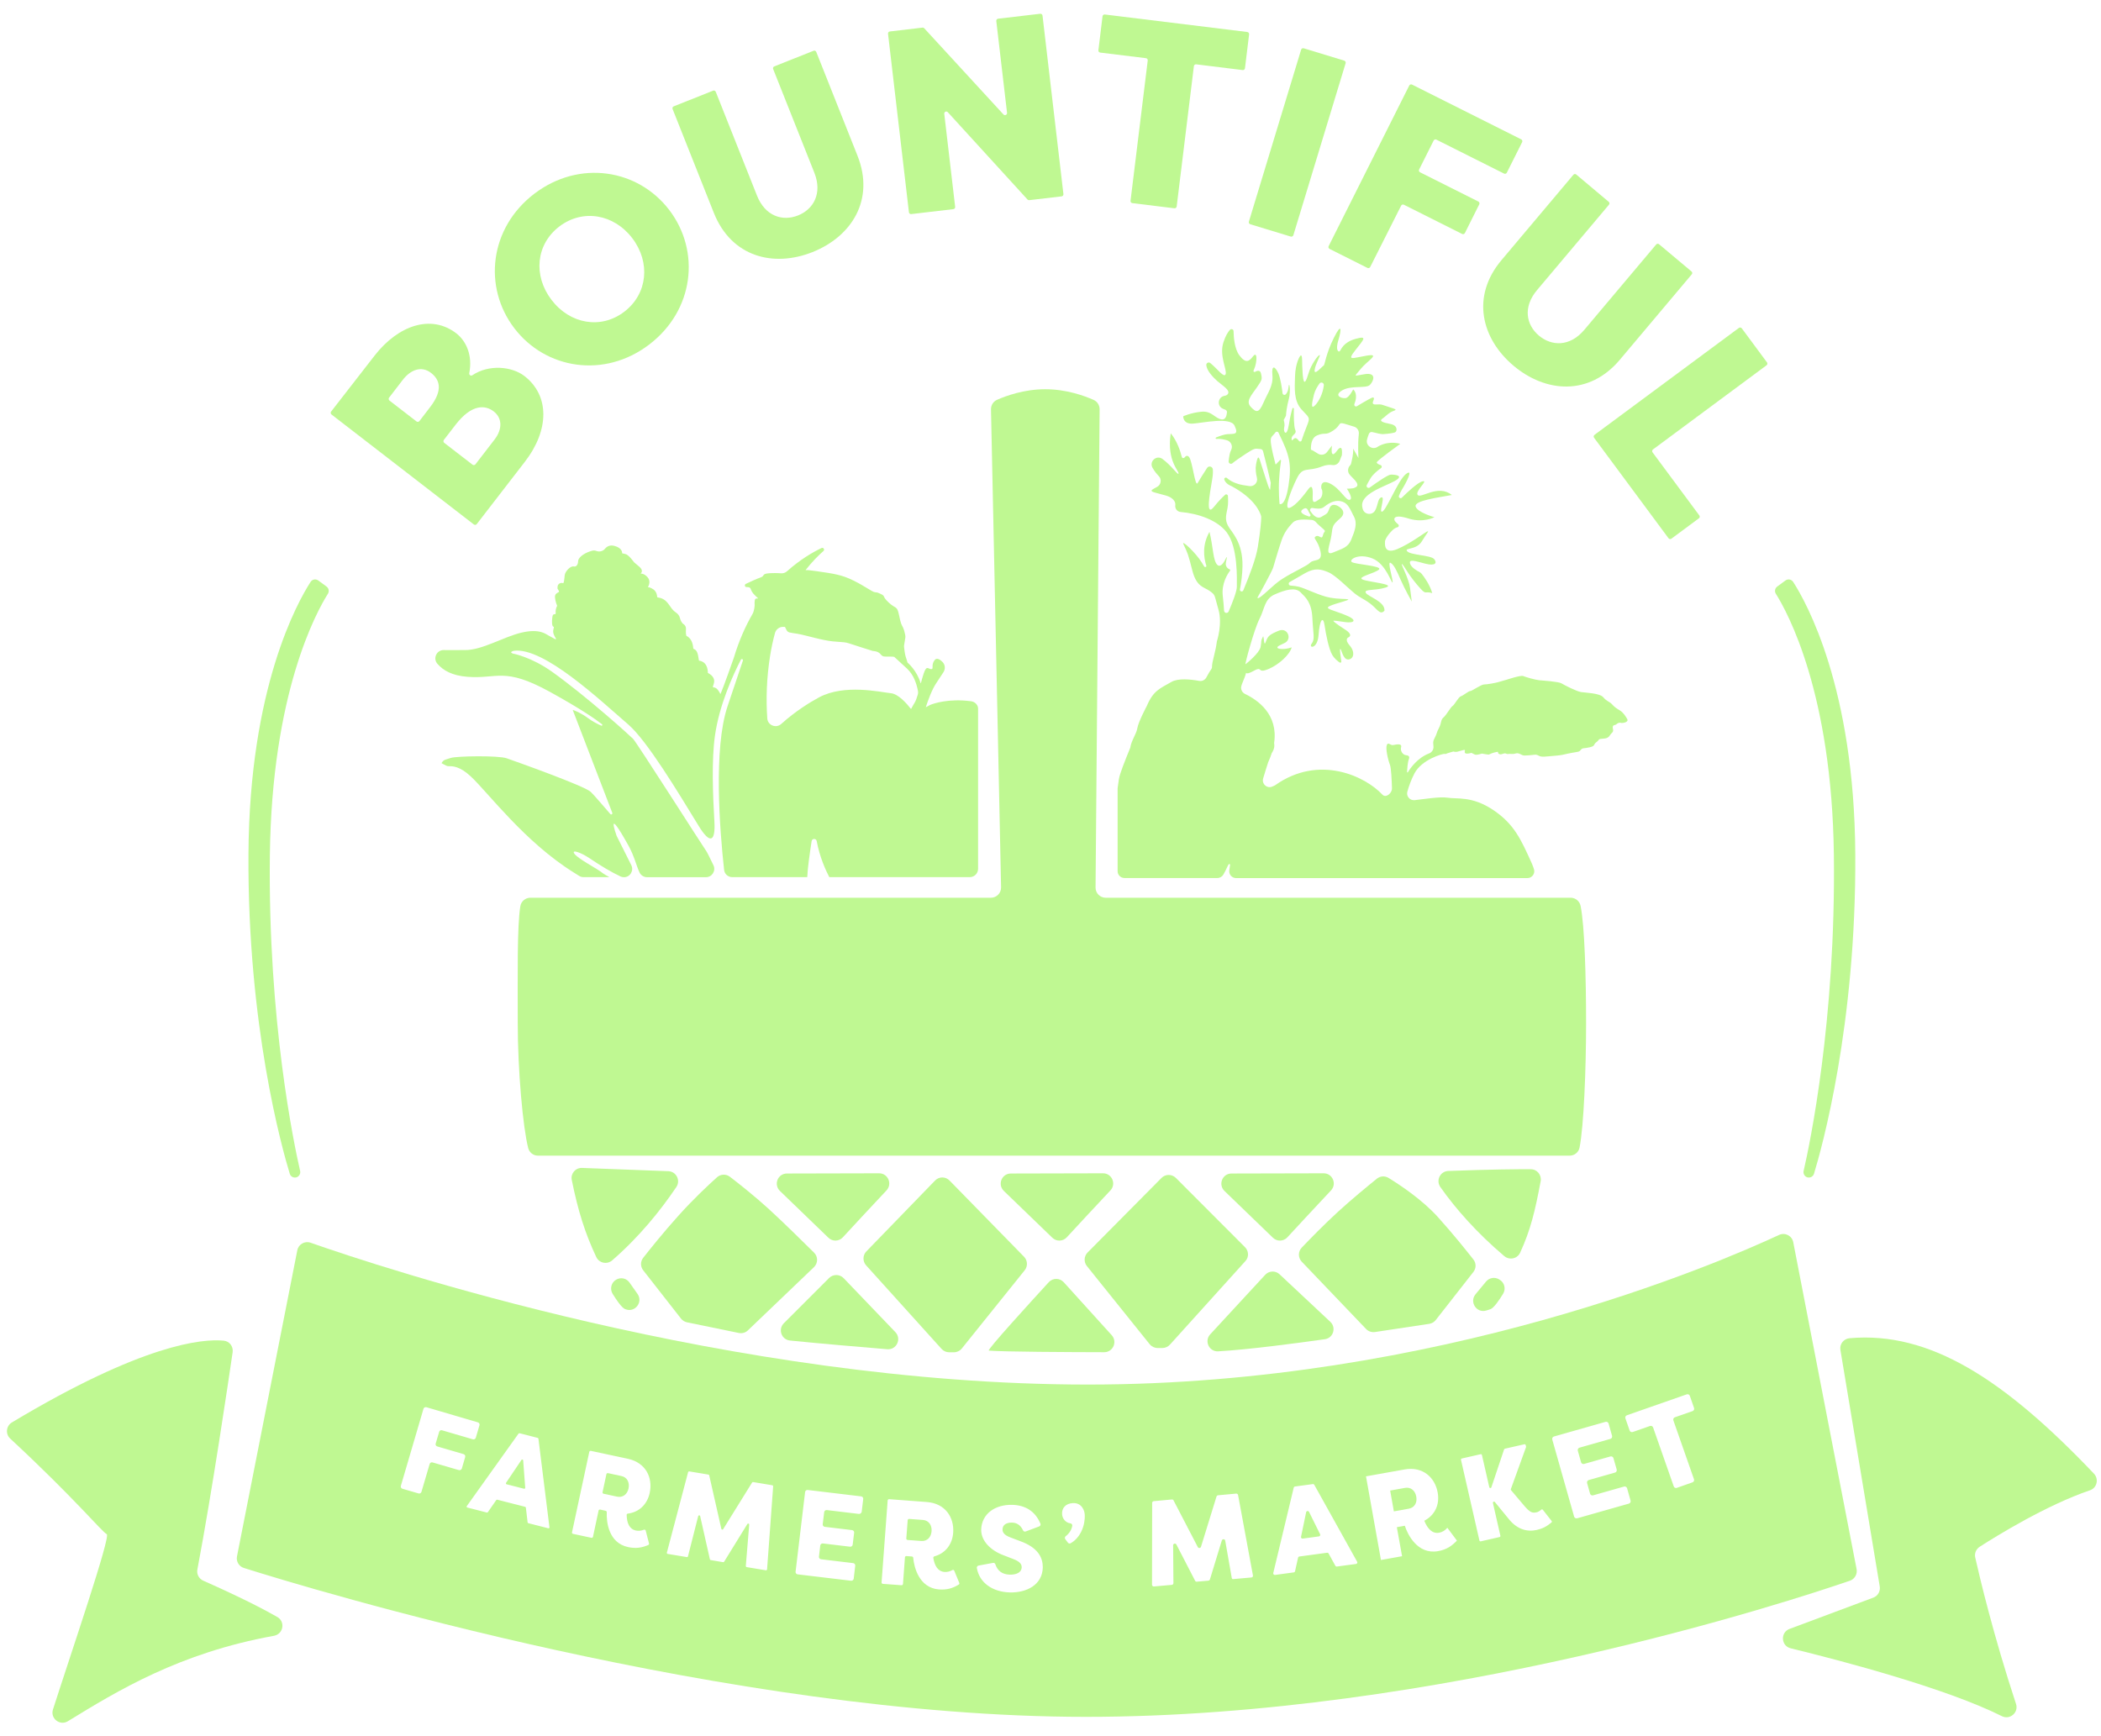 <?xml version="1.0" encoding="UTF-8"?>
<svg width="259px" height="214px" viewBox="0 0 259 214" version="1.1" xmlns="http://www.w3.org/2000/svg" xmlns:xlink="http://www.w3.org/1999/xlink">
    <title>BountifulFarmersMarket-Logo-Green</title>
    <g id="Home-Page" stroke="none" stroke-width="1" fill="none" fill-rule="evenodd">
        <g id="New-Homepage-2023" transform="translate(-545, -5313)" fill="#BFF892" fill-rule="nonzero">
            <g id="BountifulFarmersMarket-Logo-Green" transform="translate(545.743, 5313.955)">
                <g id="Group" transform="translate(29.519, 69.772)">
                    <path d="M8.972,0.841 L9.992,1.592 C10.269,1.798 10.35,2.183 10.162,2.478 C8.73,4.75 3.247,14.715 3.006,34.725 C2.764,55.102 5.984,70.38 6.736,73.645 C6.816,74.003 6.593,74.361 6.235,74.442 L6.235,74.442 C5.895,74.513 5.555,74.316 5.457,73.985 C4.508,70.881 0.242,55.701 0.367,34.591 C0.483,14.062 6.423,3.498 8.024,1.02 C8.23,0.698 8.659,0.617 8.972,0.841 Z" id="Path"></path>
                    <path d="M189.843,0.841 L188.823,1.592 C188.546,1.798 188.465,2.183 188.653,2.478 C190.084,4.75 195.568,14.715 195.809,34.725 C196.051,55.102 192.831,70.38 192.079,73.645 C191.999,74.003 192.222,74.361 192.58,74.442 L192.58,74.442 C192.92,74.513 193.26,74.316 193.358,73.985 C194.306,70.881 198.573,55.701 198.448,34.591 C198.332,14.062 192.392,3.498 190.791,1.02 C190.576,0.698 190.147,0.617 189.843,0.841 Z" id="Path"></path>
                </g>
                <g id="Group" transform="translate(39.359, 0)">
                    <path d="M17.747,45.048 C17.702,45.271 17.944,45.441 18.132,45.307 C20.171,43.939 22.998,44.216 24.545,45.406 C27.649,47.803 27.641,52.043 24.608,55.97 L18.669,63.663 C18.579,63.77 18.427,63.797 18.311,63.707 L0.76,50.146 C0.653,50.057 0.626,49.896 0.716,49.789 L6.101,42.856 C9.017,39.135 13.06,37.757 16.164,40.155 C17.407,41.13 18.168,42.91 17.747,45.048 Z M12.926,49.234 C14.59,47.078 14.053,45.808 13.033,45.021 C11.852,44.109 10.511,44.627 9.544,45.889 L7.863,48.071 C7.773,48.179 7.8,48.34 7.908,48.429 L11.244,51.005 C11.351,51.095 11.512,51.068 11.602,50.961 L12.926,49.234 Z M14.661,53.644 L18.15,56.337 C18.257,56.426 18.418,56.399 18.508,56.292 L20.86,53.242 C21.889,51.909 21.781,50.558 20.762,49.771 C19.733,48.984 18.078,48.805 16.057,51.417 L14.607,53.295 C14.536,53.403 14.554,53.564 14.661,53.644 Z" id="Shape"></path>
                    <path d="M23.293,39.502 C19.429,34.43 20.234,27.149 25.771,22.926 C31.308,18.713 38.545,19.876 42.409,24.948 C46.273,30.02 45.468,37.301 39.931,41.523 C34.394,45.745 27.157,44.574 23.293,39.502 Z M37.847,28.419 C35.575,25.431 31.737,24.769 28.848,26.97 C25.968,29.17 25.601,33.025 27.882,36.013 C30.154,39.001 33.974,39.681 36.854,37.48 C39.734,35.28 40.119,31.406 37.847,28.419 Z" id="Shape"></path>
                    <path d="M60.192,5.304 C60.326,5.251 60.469,5.313 60.523,5.448 L65.604,18.239 C67.768,23.687 64.87,28.213 60.058,30.127 C55.245,32.042 50.057,30.727 47.892,25.279 L42.811,12.487 C42.758,12.353 42.82,12.21 42.955,12.156 L47.803,10.224 C47.937,10.171 48.08,10.233 48.134,10.367 L53.215,23.159 C54.234,25.717 56.372,26.361 58.269,25.61 C60.165,24.859 61.301,22.909 60.29,20.35 L55.209,7.559 C55.156,7.424 55.218,7.281 55.353,7.228 L60.192,5.304 Z" id="Path"></path>
                    <path d="M76.302,13.078 L77.644,24.545 C77.662,24.689 77.563,24.814 77.42,24.832 L72.232,25.44 C72.089,25.458 71.964,25.359 71.946,25.216 L69.37,3.211 C69.352,3.068 69.45,2.943 69.593,2.925 L73.619,2.451 C73.699,2.442 73.78,2.469 73.833,2.531 L83.601,13.158 C83.771,13.337 84.066,13.203 84.04,12.953 L82.716,1.637 C82.698,1.494 82.796,1.369 82.939,1.351 L88.128,0.742 C88.271,0.725 88.396,0.823 88.414,0.966 L90.99,22.971 C91.008,23.114 90.91,23.239 90.766,23.257 L86.777,23.723 C86.696,23.731 86.616,23.705 86.562,23.642 L76.74,12.881 C76.579,12.693 76.275,12.836 76.302,13.078 Z" id="Path"></path>
                    <path d="M113.881,3.274 L113.371,7.46 C113.353,7.603 113.228,7.702 113.085,7.684 L107.36,6.977 C107.217,6.959 107.091,7.058 107.073,7.201 L104.953,24.501 C104.936,24.644 104.81,24.742 104.667,24.724 L99.488,24.089 C99.345,24.071 99.246,23.946 99.264,23.803 L101.384,6.503 C101.402,6.36 101.304,6.235 101.161,6.217 L95.525,5.528 C95.382,5.51 95.284,5.385 95.302,5.242 L95.811,1.056 C95.829,0.912 95.955,0.814 96.098,0.832 L113.648,2.988 C113.8,3.015 113.899,3.14 113.881,3.274 Z" id="Path"></path>
                    <path d="M119.015,28.213 L114.024,26.692 C113.89,26.648 113.809,26.513 113.854,26.37 L120.294,5.17 C120.339,5.036 120.473,4.956 120.616,5 L125.608,6.521 C125.742,6.566 125.822,6.7 125.778,6.843 L119.337,28.043 C119.292,28.177 119.149,28.249 119.015,28.213 Z" id="Path"></path>
                    <path d="M123.685,29.394 L133.623,9.589 C133.685,9.464 133.837,9.41 133.963,9.473 L147.425,16.226 C147.55,16.289 147.604,16.441 147.541,16.566 L145.654,20.332 C145.591,20.458 145.439,20.511 145.314,20.449 L136.968,16.262 C136.843,16.2 136.691,16.253 136.628,16.379 L134.839,19.948 C134.777,20.073 134.83,20.225 134.955,20.288 L142.138,23.892 C142.264,23.955 142.317,24.107 142.255,24.232 L140.484,27.775 C140.421,27.9 140.269,27.954 140.144,27.891 L132.961,24.286 C132.835,24.223 132.683,24.277 132.621,24.402 L128.81,31.961 C128.748,32.086 128.595,32.14 128.47,32.077 L123.801,29.734 C123.676,29.671 123.622,29.519 123.685,29.394 Z" id="Path"></path>
                    <path d="M168.419,32.516 C168.527,32.605 168.544,32.766 168.446,32.873 L159.581,43.402 C155.807,47.883 150.439,47.472 146.477,44.135 C142.514,40.799 141.217,35.602 144.992,31.12 L153.857,20.592 C153.946,20.484 154.107,20.466 154.214,20.565 L158.213,23.928 C158.32,24.018 158.338,24.179 158.24,24.286 L149.375,34.815 C147.604,36.917 148.042,39.108 149.608,40.423 C151.164,41.738 153.427,41.819 155.198,39.716 L164.063,29.188 C164.152,29.081 164.313,29.063 164.421,29.161 L168.419,32.516 Z" id="Path"></path>
                    <path d="M169.332,62.947 L165.941,65.461 C165.825,65.541 165.673,65.523 165.584,65.407 L156.406,53.018 C156.325,52.902 156.343,52.75 156.46,52.66 L174.26,39.475 C174.377,39.394 174.529,39.412 174.618,39.529 L177.722,43.724 C177.803,43.84 177.785,43.992 177.669,44.082 L163.669,54.458 C163.553,54.539 163.535,54.7 163.616,54.816 L169.385,62.598 C169.466,62.705 169.448,62.866 169.332,62.947 Z" id="Path"></path>
                </g>
                <g id="Group" transform="translate(0, 39.359)">
                    <g transform="translate(0, 111.814)">
                        <path d="M26.835,13.167 C24.161,12.908 16.808,13.597 0.725,23.248 C0.009,23.678 -0.098,24.68 0.519,25.243 C8.489,32.641 11.808,36.72 12.416,37.024 C12.944,37.283 7.979,51.792 5.788,58.635 C5.43,59.745 6.637,60.693 7.63,60.085 C13.722,56.345 21.379,51.658 33.025,49.556 C34.179,49.35 34.466,47.83 33.446,47.239 C31.719,46.246 28.902,44.797 24.313,42.758 C23.785,42.525 23.481,41.962 23.588,41.389 C25.431,31.63 27.363,18.49 27.936,14.59 C28.034,13.883 27.542,13.23 26.835,13.167 Z" id="Path"></path>
                        <path d="M226.133,14.312 L230.982,43.473 C231.08,44.064 230.749,44.645 230.185,44.851 L219.863,48.706 C218.709,49.136 218.807,50.799 219.997,51.095 C226.473,52.678 239.211,56.041 246.045,59.467 C247.038,59.959 248.129,59.002 247.781,57.956 C244.981,49.467 243.29,42.293 242.753,39.904 C242.637,39.394 242.861,38.867 243.299,38.58 C245.383,37.239 251.555,33.428 256.905,31.612 C257.763,31.317 258.014,30.226 257.388,29.564 C246.278,17.881 237.127,12.004 227.287,12.863 C226.545,12.917 226.008,13.588 226.133,14.312 Z" id="Path"></path>
                        <g transform="translate(27.73, 0)">
                            <path d="M132.12,37.57 L134.115,37.301 C134.24,37.283 134.32,37.149 134.258,37.024 L132.898,34.278 C132.818,34.117 132.576,34.144 132.54,34.323 L131.914,37.337 C131.878,37.471 131.986,37.588 132.12,37.57 Z" id="Path"></path>
                            <path d="M85.301,35.271 L83.601,35.145 C83.512,35.137 83.431,35.208 83.422,35.298 L83.252,37.561 C83.244,37.65 83.315,37.731 83.405,37.74 L85.104,37.865 C85.82,37.918 86.312,37.4 86.365,36.666 C86.428,35.933 86.025,35.324 85.301,35.271 Z" id="Path"></path>
                            <path d="M144.741,31.317 L142.899,31.648 L143.355,34.215 L145.198,33.884 C145.904,33.759 146.253,33.133 146.119,32.408 C145.994,31.666 145.448,31.192 144.741,31.317 Z" id="Path"></path>
                            <path d="M48.143,29.859 L46.479,29.501 C46.39,29.483 46.3,29.537 46.282,29.626 L45.808,31.845 C45.79,31.934 45.844,32.024 45.933,32.042 L47.597,32.399 C48.304,32.551 48.858,32.104 49.01,31.389 C49.163,30.664 48.849,30.011 48.143,29.859 Z" id="Path"></path>
                            <path d="M33.983,30.879 L36.129,31.424 C36.21,31.442 36.282,31.38 36.273,31.299 L36.022,27.927 C36.013,27.819 35.87,27.775 35.807,27.873 L33.911,30.691 C33.875,30.762 33.902,30.861 33.983,30.879 Z" id="Path"></path>
                            <path d="M200.398,41.336 L192.589,1.029 C192.437,0.233 191.578,-0.215 190.836,0.134 C183.483,3.56 148.838,18.579 105.651,18.579 C61.686,18.579 17.98,3.963 9.813,1.091 C9.097,0.841 8.319,1.279 8.176,2.031 L0.742,39.761 C0.617,40.387 0.984,41.005 1.592,41.192 C9.616,43.724 61.596,59.548 105.401,59.548 C148.91,59.548 192.437,45.218 199.593,42.758 C200.166,42.552 200.514,41.944 200.398,41.336 Z M28.088,29.125 L24.841,28.177 C24.689,28.132 24.537,28.222 24.492,28.374 L23.481,31.809 C23.436,31.961 23.275,32.042 23.132,32.006 L21.137,31.424 C20.985,31.38 20.905,31.219 20.941,31.075 L23.731,21.567 C23.776,21.415 23.937,21.334 24.08,21.37 L30.44,23.239 C30.592,23.284 30.673,23.445 30.637,23.588 L30.181,25.136 C30.136,25.288 29.975,25.368 29.832,25.333 L26.012,24.215 C25.86,24.17 25.708,24.259 25.664,24.411 L25.234,25.86 C25.19,26.012 25.279,26.165 25.431,26.209 L28.678,27.157 C28.83,27.202 28.911,27.363 28.875,27.506 L28.455,28.946 C28.401,29.081 28.24,29.17 28.088,29.125 Z M36.568,35.566 L36.353,33.75 C36.344,33.705 36.308,33.661 36.264,33.652 L32.829,32.775 C32.784,32.766 32.73,32.784 32.703,32.82 L31.666,34.314 C31.639,34.358 31.585,34.376 31.541,34.358 L29.134,33.741 C29.054,33.723 29.018,33.625 29.072,33.562 L35.45,24.626 C35.476,24.59 35.53,24.572 35.575,24.581 L37.811,25.154 C37.856,25.163 37.892,25.207 37.901,25.252 L39.26,36.174 C39.269,36.255 39.198,36.326 39.117,36.299 L36.666,35.673 C36.604,35.655 36.568,35.62 36.568,35.566 Z M51.622,31.925 C51.318,33.356 50.308,34.314 48.921,34.492 C48.832,34.501 48.769,34.573 48.778,34.662 C48.805,35.673 49.118,36.407 49.923,36.577 C50.218,36.639 50.576,36.612 50.907,36.478 C51.005,36.443 51.113,36.496 51.13,36.595 L51.533,38.169 C51.551,38.249 51.515,38.33 51.435,38.366 C50.674,38.688 49.941,38.831 48.948,38.616 C46.533,38.097 46.273,35.494 46.327,34.314 C46.327,34.233 46.273,34.162 46.193,34.144 L45.513,33.992 C45.423,33.974 45.334,34.027 45.316,34.117 L44.627,37.346 C44.609,37.435 44.52,37.498 44.431,37.471 L42.167,36.988 C42.078,36.97 42.015,36.881 42.042,36.791 L44.171,26.88 C44.189,26.791 44.278,26.728 44.368,26.755 L48.93,27.73 C51.148,28.213 52.016,30.065 51.622,31.925 Z M65.935,41.479 L63.573,41.085 C63.511,41.076 63.466,41.014 63.466,40.951 L63.886,35.852 C63.895,35.718 63.725,35.664 63.654,35.781 L60.791,40.423 C60.764,40.468 60.711,40.486 60.666,40.477 L59.136,40.217 C59.083,40.208 59.047,40.173 59.038,40.119 L57.839,34.797 C57.812,34.671 57.634,34.671 57.598,34.797 L56.337,39.761 C56.319,39.824 56.256,39.86 56.193,39.851 L53.832,39.457 C53.76,39.448 53.716,39.377 53.734,39.305 L56.354,29.376 C56.372,29.313 56.435,29.277 56.498,29.286 L58.859,29.68 C58.913,29.689 58.949,29.725 58.957,29.778 L60.451,36.371 C60.478,36.478 60.621,36.505 60.675,36.407 L64.244,30.655 C64.271,30.61 64.325,30.592 64.369,30.601 L66.731,30.995 C66.793,31.004 66.838,31.066 66.838,31.129 L66.087,41.371 C66.069,41.443 66.006,41.497 65.935,41.479 Z M77.402,34.528 L73.449,34.054 C73.288,34.036 73.144,34.153 73.127,34.314 L72.948,35.798 C72.93,35.959 73.046,36.103 73.207,36.121 L76.562,36.523 C76.723,36.541 76.839,36.684 76.821,36.845 L76.642,38.312 C76.624,38.473 76.481,38.589 76.32,38.571 L72.966,38.169 C72.805,38.151 72.661,38.267 72.644,38.428 L72.483,39.797 C72.465,39.958 72.581,40.101 72.742,40.119 L76.696,40.593 C76.857,40.611 76.973,40.754 76.955,40.915 L76.767,42.507 C76.749,42.668 76.606,42.785 76.445,42.767 L69.862,41.98 C69.701,41.962 69.584,41.819 69.602,41.658 L70.774,31.836 C70.792,31.675 70.935,31.558 71.096,31.576 L77.68,32.364 C77.841,32.381 77.957,32.525 77.939,32.686 L77.751,34.278 C77.706,34.43 77.563,34.546 77.402,34.528 Z M87.287,43.84 C84.827,43.652 84.21,41.112 84.102,39.931 C84.093,39.851 84.031,39.788 83.95,39.779 L83.261,39.725 C83.172,39.716 83.091,39.788 83.083,39.877 L82.841,43.169 C82.832,43.259 82.752,43.33 82.662,43.321 L80.354,43.151 C80.265,43.142 80.193,43.062 80.202,42.972 L80.954,32.864 C80.963,32.775 81.043,32.703 81.132,32.712 L85.784,33.061 C88.056,33.231 89.165,34.949 89.031,36.845 C88.924,38.303 88.056,39.394 86.705,39.761 C86.625,39.788 86.571,39.869 86.58,39.949 C86.741,40.942 87.153,41.631 87.976,41.684 C88.28,41.711 88.629,41.622 88.933,41.452 C89.022,41.398 89.129,41.443 89.165,41.532 L89.782,43.035 C89.818,43.116 89.782,43.205 89.711,43.241 C89.013,43.67 88.306,43.912 87.287,43.84 Z M96.008,44.207 C93.933,44.153 92.26,43.053 91.947,41.192 C91.92,41.058 92.019,40.924 92.153,40.897 L93.942,40.566 C94.067,40.539 94.192,40.62 94.228,40.736 C94.497,41.55 95.087,41.997 96.017,42.015 C96.795,42.033 97.457,41.765 97.475,41.112 C97.484,40.772 97.296,40.405 96.42,40.083 L95.266,39.636 C93.691,39.055 92.466,37.892 92.484,36.469 C92.538,34.537 94.166,33.356 96.321,33.41 C97.985,33.455 99.175,34.251 99.783,35.727 C99.837,35.861 99.774,36.013 99.64,36.067 L97.967,36.693 C97.842,36.738 97.708,36.684 97.645,36.559 C97.305,35.834 96.804,35.611 96.286,35.602 C95.659,35.584 95.132,35.825 95.114,36.425 C95.105,36.711 95.212,37.113 96.107,37.435 L97.216,37.856 C99.542,38.679 100.078,39.949 100.078,41.121 C100.025,43.321 98.021,44.261 96.008,44.207 Z M103.173,38.071 L102.851,37.641 C102.762,37.525 102.789,37.355 102.914,37.265 C103.343,36.943 103.63,36.469 103.71,35.995 C103.737,35.852 103.63,35.709 103.477,35.691 C102.869,35.611 102.485,35.074 102.458,34.573 C102.395,33.839 102.878,33.231 103.791,33.195 C104.882,33.142 105.231,34.117 105.249,34.636 C105.311,35.977 104.712,37.462 103.513,38.142 C103.406,38.214 103.254,38.178 103.173,38.071 Z M123.371,42.418 L122.566,37.829 C122.531,37.605 122.218,37.588 122.146,37.802 L120.679,42.606 C120.652,42.686 120.581,42.749 120.491,42.758 L119.06,42.883 C118.97,42.892 118.89,42.847 118.854,42.767 L116.546,38.303 C116.439,38.106 116.144,38.178 116.144,38.402 L116.18,43.062 C116.18,43.169 116.099,43.268 115.983,43.277 L113.773,43.473 C113.648,43.482 113.541,43.384 113.541,43.259 L113.559,33.169 C113.559,33.061 113.639,32.963 113.755,32.954 L115.992,32.748 C116.081,32.739 116.162,32.784 116.197,32.864 L119.185,38.616 C119.275,38.786 119.525,38.759 119.579,38.58 L121.493,32.381 C121.52,32.301 121.591,32.238 121.681,32.229 L123.917,32.024 C124.024,32.015 124.123,32.086 124.15,32.194 L125.983,42.114 C126.01,42.239 125.921,42.355 125.796,42.364 L123.586,42.561 C123.488,42.606 123.389,42.525 123.371,42.418 Z M136.145,40.924 L135.313,39.412 C135.277,39.341 135.197,39.305 135.125,39.314 L131.708,39.779 C131.628,39.788 131.565,39.851 131.547,39.922 L131.172,41.595 C131.154,41.675 131.091,41.729 131.011,41.738 L128.703,42.051 C128.569,42.069 128.461,41.944 128.488,41.819 L131.011,31.29 C131.029,31.21 131.091,31.156 131.172,31.147 L133.363,30.852 C133.444,30.843 133.515,30.879 133.551,30.95 L138.829,40.423 C138.891,40.539 138.82,40.683 138.686,40.7 L136.333,41.014 C136.261,41.031 136.181,40.996 136.145,40.924 Z M148.803,39.117 C146.271,39.573 145.037,37.042 144.706,35.986 L143.722,36.165 L144.366,39.743 L141.763,40.208 L139.92,29.895 L144.679,29.045 C146.915,28.642 148.427,30.029 148.758,31.898 C149.026,33.383 148.409,34.698 147.103,35.369 C147.514,36.371 148.096,36.997 148.946,36.845 C149.303,36.782 149.688,36.559 149.948,36.237 L151.128,37.82 C150.493,38.482 149.858,38.929 148.803,39.117 Z M160.968,36.505 C159.742,36.782 158.49,36.407 157.461,35.083 L155.807,33.061 C155.717,32.954 155.538,33.034 155.565,33.178 L156.486,37.221 C156.504,37.292 156.46,37.364 156.379,37.382 L154.062,37.91 C153.991,37.927 153.919,37.883 153.901,37.802 L151.629,27.855 C151.611,27.784 151.656,27.712 151.737,27.694 L154.053,27.166 C154.125,27.149 154.196,27.193 154.214,27.274 L155.118,31.236 C155.145,31.371 155.341,31.38 155.377,31.245 L156.943,26.576 C156.961,26.531 156.996,26.496 157.041,26.487 L159.447,25.941 C159.519,25.923 159.59,25.968 159.608,26.048 L159.653,26.227 C159.662,26.254 159.653,26.281 159.644,26.308 L157.775,31.469 C157.757,31.514 157.766,31.567 157.801,31.603 L159.385,33.473 C160.163,34.403 160.449,34.439 160.977,34.323 C161.138,34.287 161.344,34.162 161.523,34.001 C161.585,33.947 161.675,33.956 161.719,34.018 C162.077,34.484 162.444,34.94 162.802,35.396 C162.846,35.45 162.837,35.539 162.784,35.584 C162.176,36.085 161.701,36.335 160.968,36.505 Z M165.575,34.859 L162.882,25.359 C162.837,25.198 162.927,25.029 163.088,24.984 L169.448,23.177 C169.609,23.132 169.779,23.222 169.824,23.383 L170.253,24.903 C170.298,25.064 170.208,25.234 170.047,25.279 L166.237,26.361 C166.076,26.406 165.986,26.576 166.031,26.737 L166.433,28.159 C166.478,28.32 166.648,28.41 166.809,28.365 L170.047,27.444 C170.208,27.399 170.378,27.488 170.423,27.649 L170.825,29.054 C170.87,29.215 170.781,29.385 170.62,29.43 L167.382,30.351 C167.221,30.396 167.131,30.566 167.176,30.727 L167.543,32.033 C167.587,32.194 167.757,32.283 167.918,32.238 L171.729,31.156 C171.89,31.111 172.06,31.201 172.105,31.362 L172.534,32.882 C172.579,33.043 172.489,33.213 172.328,33.258 L165.968,35.065 C165.78,35.11 165.619,35.02 165.575,34.859 Z M177.856,31.129 L175.316,23.875 C175.262,23.714 175.092,23.633 174.931,23.687 L172.802,24.429 C172.641,24.483 172.471,24.402 172.418,24.241 L171.899,22.748 C171.845,22.586 171.926,22.417 172.087,22.363 L179.458,19.787 C179.619,19.733 179.789,19.814 179.842,19.975 L180.361,21.468 C180.415,21.629 180.334,21.799 180.173,21.853 L177.999,22.613 C177.838,22.667 177.758,22.837 177.812,22.998 L180.352,30.252 C180.406,30.414 180.325,30.583 180.164,30.637 L178.232,31.317 C178.08,31.371 177.91,31.29 177.856,31.129 Z" id="Shape"></path>
                        </g>
                    </g>
                    <g transform="translate(62.616, 7.156)" id="Path">
                        <path d="M2.022,63.215 L58.796,63.215 C59.494,63.215 60.058,62.643 60.049,61.936 L58.805,2.997 C58.796,2.496 59.083,2.031 59.548,1.825 C60.657,1.333 62.893,0.519 65.496,0.519 C68.108,0.519 70.345,1.342 71.454,1.834 C71.91,2.039 72.196,2.487 72.196,2.988 L71.695,61.954 C71.686,62.652 72.25,63.215 72.948,63.215 L130.259,63.215 C130.85,63.215 131.359,63.627 131.485,64.208 C131.986,66.632 132.165,73.073 132.165,78.699 C132.165,84.389 131.878,91.446 131.359,94.022 C131.243,94.604 130.733,95.015 130.134,95.015 L2.961,95.015 C2.388,95.015 1.896,94.631 1.753,94.076 C1.109,91.571 0.465,84.523 0.465,78.69 C0.465,73.01 0.376,66.695 0.787,64.253 C0.886,63.654 1.413,63.215 2.022,63.215 Z"></path>
                        <path d="M8.391,96.527 C10.18,96.59 13.597,96.715 19.026,96.93 C20.01,96.965 20.565,98.066 20.019,98.88 C18.078,101.76 15.475,104.998 12.112,107.923 C11.486,108.469 10.502,108.272 10.144,107.512 C8.766,104.578 7.89,101.814 7.129,98.021 C6.959,97.234 7.577,96.5 8.391,96.527 Z"></path>
                        <path d="M125.348,96.688 C123.676,96.679 120.473,96.706 115.178,96.903 C114.176,96.939 113.63,98.066 114.203,98.889 C116.144,101.644 118.738,104.56 122.074,107.395 C122.71,107.932 123.685,107.735 124.033,106.984 C125.322,104.175 125.867,101.885 126.565,98.173 C126.708,97.404 126.127,96.688 125.348,96.688 Z"></path>
                        <path d="M33.652,97.216 C36.487,97.216 40.852,97.207 45.003,97.189 C46.103,97.18 46.676,98.495 45.924,99.3 C43.804,101.554 41.684,103.844 40.539,105.088 C40.065,105.597 39.26,105.624 38.759,105.132 C37.373,103.799 34.707,101.223 32.793,99.372 C31.97,98.576 32.525,97.216 33.652,97.216 Z"></path>
                        <path d="M88.45,97.216 C91.285,97.216 95.65,97.207 99.801,97.189 C100.901,97.18 101.474,98.495 100.722,99.3 C98.602,101.554 96.482,103.844 95.337,105.088 C94.863,105.597 94.058,105.624 93.557,105.132 C92.171,103.799 89.505,101.223 87.591,99.372 C86.777,98.576 87.331,97.216 88.45,97.216 Z"></path>
                        <path d="M61.256,97.216 C64.092,97.216 68.457,97.207 72.608,97.189 C73.708,97.18 74.281,98.495 73.529,99.3 C71.409,101.554 69.289,103.844 68.144,105.088 C67.67,105.597 66.865,105.624 66.364,105.132 C64.978,103.799 62.312,101.223 60.398,99.372 C59.575,98.576 60.129,97.216 61.256,97.216 Z"></path>
                        <path d="M15.931,109.149 C15.574,108.692 15.574,108.057 15.931,107.61 C16.772,106.537 18.418,104.479 20.261,102.431 C22.077,100.4 23.991,98.611 25.029,97.681 C25.476,97.278 26.147,97.252 26.621,97.618 C27.73,98.468 29.752,100.069 31.442,101.617 C33.178,103.209 35.673,105.66 36.997,106.975 C37.498,107.467 37.489,108.281 36.979,108.764 L28.839,116.555 C28.544,116.842 28.124,116.958 27.721,116.877 L21.325,115.562 C21.039,115.5 20.771,115.339 20.592,115.106 L15.931,109.149 Z"></path>
                        <path d="M118.273,109.354 C118.631,108.898 118.631,108.263 118.273,107.816 C117.432,106.742 115.786,104.685 113.943,102.637 C111.975,100.436 109.149,98.576 107.816,97.762 C107.36,97.484 106.796,97.52 106.376,97.851 C105.338,98.692 103.281,100.374 101.527,101.984 C99.89,103.486 98.11,105.302 97.109,106.358 C96.643,106.841 96.652,107.601 97.109,108.084 L105.043,116.385 C105.32,116.681 105.732,116.815 106.134,116.761 L112.834,115.75 C113.147,115.705 113.433,115.536 113.63,115.285 L118.273,109.354 Z"></path>
                        <path d="M43.438,106.823 L51.909,98.084 C52.401,97.574 53.206,97.574 53.698,98.084 L62.884,107.485 C63.323,107.941 63.358,108.648 62.965,109.14 L55.209,118.792 C54.968,119.087 54.61,119.257 54.234,119.257 L53.644,119.257 C53.286,119.257 52.955,119.105 52.714,118.845 L43.402,108.531 C42.972,108.039 42.981,107.297 43.438,106.823 Z"></path>
                        <path d="M90.122,106.304 L81.598,97.762 C81.106,97.27 80.31,97.27 79.826,97.762 L70.711,106.957 C70.264,107.413 70.228,108.129 70.622,108.621 L78.368,118.264 C78.61,118.559 78.968,118.729 79.343,118.729 L79.934,118.729 C80.292,118.729 80.623,118.577 80.864,118.317 L90.167,108.013 C90.614,107.539 90.596,106.778 90.122,106.304 Z"></path>
                        <path d="M33.267,115.679 L38.849,110.097 C39.341,109.605 40.155,109.614 40.638,110.115 L47.016,116.77 C47.812,117.602 47.168,118.979 46.014,118.881 C42.65,118.604 37.444,118.156 34.027,117.808 C32.972,117.7 32.525,116.43 33.267,115.679 Z"></path>
                        <path d="M58.537,119.051 C58.242,119.024 63.698,113.049 65.926,110.616 C66.427,110.07 67.276,110.079 67.777,110.625 L73.69,117.155 C74.415,117.96 73.851,119.248 72.76,119.248 C68.421,119.239 60.451,119.203 58.537,119.051 Z"></path>
                        <path d="M85.829,117.047 L92.609,109.703 C93.083,109.193 93.879,109.167 94.38,109.641 L100.633,115.5 C101.402,116.215 101,117.503 99.962,117.647 C96.599,118.121 90.686,118.917 86.822,119.14 C85.695,119.212 85.068,117.87 85.829,117.047 Z"></path>
                        <path d="M12.586,110.312 L12.586,110.312 C11.986,110.669 11.799,111.439 12.156,112.038 C12.631,112.816 13.275,113.746 13.677,113.925 C13.695,113.934 13.722,113.943 13.749,113.952 C14.903,114.408 15.949,113.085 15.234,112.065 L14.241,110.66 C13.874,110.124 13.149,109.972 12.586,110.312 Z"></path>
                        <path d="M121.439,110.267 L121.511,110.312 C122.11,110.669 122.298,111.439 121.94,112.038 C121.466,112.816 120.822,113.746 120.42,113.925 C120.294,113.979 120.098,114.042 119.838,114.113 C118.657,114.453 117.754,113.058 118.532,112.11 L119.829,110.544 C120.223,110.061 120.912,109.945 121.439,110.267 Z"></path>
                    </g>
                    <path d="M199.861,48.357 C199.691,48.053 199.387,47.543 198.958,47.284 C198.529,47.025 198.269,46.855 197.974,46.515 C197.67,46.175 197.33,46.175 196.901,45.656 C196.471,45.137 194.709,45.101 194.154,45.012 C193.6,44.923 192.097,44.153 191.748,43.939 C191.408,43.724 189.476,43.599 189.002,43.554 C188.528,43.509 187.329,43.169 187.025,43.035 C186.721,42.91 184.923,43.509 184.923,43.509 C184.923,43.509 184.449,43.634 184.02,43.769 C183.59,43.894 182.606,44.073 182.222,44.073 C181.837,44.073 180.719,44.887 180.504,44.887 C180.289,44.887 179.645,45.441 179.35,45.531 C179.046,45.62 178.581,46.559 178.322,46.729 C178.062,46.899 177.588,47.803 177.203,48.143 C176.819,48.483 176.989,48.787 176.649,49.431 C176.309,50.075 176.434,50.075 176.094,50.719 C175.853,51.175 175.951,51.327 175.969,51.748 C175.987,52.114 175.763,52.454 175.423,52.58 C174.001,53.116 173.115,54.404 172.811,54.896 C172.784,54.941 172.704,54.923 172.713,54.87 C172.731,54.467 172.793,53.653 172.919,53.34 C173.089,52.911 172.874,52.821 172.534,52.785 C172.194,52.741 171.845,52.266 171.979,51.801 C172.105,51.327 171.425,51.461 171.031,51.542 C170.647,51.631 170.387,51.113 170.217,51.542 C170.047,51.971 170.342,53.304 170.602,53.984 C170.754,54.386 170.817,55.782 170.852,56.873 C170.87,57.49 170.092,58.117 169.672,57.66 C167.569,55.397 161.871,52.66 156.451,56.498 C156.361,56.56 156.245,56.596 156.146,56.641 C155.494,56.981 154.76,56.354 154.975,55.648 C155.207,54.887 155.404,54.225 155.592,53.662 C155.771,53.277 155.914,52.902 156.03,52.544 C156.388,51.98 156.37,51.676 156.325,51.283 C156.844,47.776 154.331,46.005 152.738,45.245 C152.363,45.066 152.166,44.636 152.291,44.234 C152.336,44.082 152.398,43.912 152.479,43.724 C153.302,41.783 152.309,43.223 153.696,42.454 C155.073,41.675 154.08,42.838 155.681,42.15 C156.907,41.622 158.24,40.423 158.49,39.502 C157.444,39.895 156.03,39.681 157.113,39.207 C157.283,39.135 157.461,39.046 157.649,38.947 C158.472,38.527 158.097,37.265 157.184,37.373 C157.148,37.373 157.122,37.382 157.086,37.391 C157.032,37.4 156.978,37.418 156.925,37.435 C155.735,37.927 155.556,38.106 155.297,38.822 C155.064,39.484 155.1,38.384 154.975,38.124 C154.617,38.804 154.814,38.697 154.653,39.466 C154.492,40.226 152.926,41.488 152.801,41.577 C152.676,41.666 153.874,37.221 154.527,35.977 C155.171,34.725 155.127,33.517 156.424,32.963 C157.721,32.399 158.919,32.059 159.572,32.703 C160.217,33.348 160.95,33.956 161.039,35.897 C161.129,37.838 161.388,38.482 160.95,39.046 C160.521,39.609 161.684,39.779 161.809,37.927 C161.934,36.076 162.372,35.602 162.542,36.765 C162.712,37.927 163.061,39.699 163.49,40.432 C163.768,40.897 164.161,41.21 164.412,41.371 C164.501,41.434 164.626,41.353 164.609,41.246 C164.537,40.754 164.385,39.734 164.474,39.699 C164.618,39.636 164.779,41.031 165.467,40.996 C166.156,40.951 166.326,40.047 165.637,39.269 C164.949,38.491 165.467,38.276 165.467,38.276 C165.467,38.276 166.201,38.017 165.038,37.283 C163.875,36.55 163.526,36.21 163.66,36.21 C163.786,36.21 163.92,36.21 165.038,36.38 C166.156,36.55 166.72,36.165 165.127,35.521 C163.535,34.877 162.453,34.743 163.186,34.403 C163.92,34.054 165.771,33.67 165.432,33.58 C165.083,33.491 164.394,33.58 163.186,33.365 C161.979,33.151 160.217,32.247 159.394,32.033 C159.107,31.961 158.723,31.907 158.338,31.881 C158.114,31.863 158.043,31.567 158.24,31.451 C159,31.004 159.716,30.601 160.163,30.342 C161.37,29.662 162.104,29.868 162.998,30.235 C163.893,30.601 165.414,32.176 166.201,32.811 C166.988,33.446 167.355,33.491 168.196,34.126 C169.036,34.761 169.403,35.602 169.931,34.967 C169.985,33.813 167.829,33.231 167.614,32.757 C167.408,32.283 168.768,32.542 170.083,32.122 C171.398,31.702 167.82,31.442 167.194,31.12 C166.559,30.807 168.714,30.387 169.242,29.913 C169.77,29.438 166.192,29.277 165.879,28.964 C165.566,28.651 166.773,27.864 168.455,28.544 C170.137,29.224 170.817,31.702 170.924,31.487 C171.031,31.272 170.244,28.857 170.664,29.072 C171.085,29.286 171.452,30.074 171.926,31.174 C172.4,32.274 173.294,33.857 173.294,33.857 C173.294,33.857 173.241,33.383 173.08,32.176 C172.919,30.968 171.926,29.233 172.078,29.233 C172.239,29.233 172.758,30.387 173.974,31.809 C175.182,33.231 174.761,32.489 175.817,32.811 C175.522,31.773 174.806,30.798 174.52,30.44 C174.448,30.351 174.35,30.27 174.251,30.217 C173.938,30.065 173.25,29.671 173.089,29.188 C172.883,28.553 173.768,28.875 174.985,29.188 C176.202,29.501 176.461,29.081 176.041,28.607 C175.62,28.132 173.151,28.132 172.731,27.658 C172.31,27.184 173.831,27.551 174.52,26.451 C175.2,25.351 175.414,25.19 175.253,25.19 C175.092,25.19 173.151,26.71 171.47,27.399 C169.788,28.079 169.994,26.665 169.994,26.451 C169.994,26.245 170.253,25.717 170.888,25.082 C171.121,24.85 171.344,24.733 171.541,24.689 C171.702,24.653 171.747,24.447 171.622,24.34 C171.487,24.223 171.353,24.098 171.255,23.982 C170.995,23.669 171.049,23.034 172.883,23.615 C174.717,24.197 176.085,23.454 176.085,23.454 C176.085,23.454 173.983,22.873 173.768,22.139 C173.563,21.406 176.506,21.039 178.232,20.717 C176.55,19.348 174.439,21.182 174.028,20.717 C173.625,20.261 175.45,18.821 174.609,19.035 C174.019,19.178 172.776,20.35 172.069,21.048 C171.908,21.209 171.639,21.039 171.711,20.824 C171.792,20.592 171.908,20.323 172.087,20.037 C172.615,19.196 173.563,17.354 172.561,18.141 C171.559,18.928 170.011,23.016 169.564,22.765 C169.287,22.613 170.155,20.565 169.403,21.084 C169.117,21.281 169.099,22.023 168.786,22.604 C168.419,23.293 167.382,23.141 167.23,22.372 C167.221,22.309 167.203,22.256 167.194,22.193 C166.881,20.565 169.976,19.67 171.192,18.991 C172.409,18.311 171.246,18.203 170.718,18.203 C170.369,18.203 168.992,19.161 168.115,19.796 C167.9,19.948 167.632,19.715 167.748,19.483 C167.865,19.259 168.008,18.991 168.196,18.677 C168.482,18.194 169.01,17.747 169.493,17.407 C169.645,17.309 169.609,17.076 169.439,17.023 C169.153,16.933 168.938,16.79 168.983,16.674 C169.09,16.414 171.872,14.411 171.872,14.411 C171.872,14.411 170.664,13.99 169.35,14.625 C169.251,14.67 169.162,14.724 169.072,14.786 C168.41,15.207 167.578,14.607 167.784,13.856 C167.829,13.677 167.883,13.516 167.936,13.373 C167.954,13.319 167.981,13.257 167.999,13.203 C168.061,13.015 168.249,12.908 168.437,12.962 C169.028,13.114 169.528,13.221 169.743,13.212 C170.387,13.167 171.121,13.087 171.291,12.953 C171.461,12.827 171.613,12.148 170.647,11.96 C169.636,11.772 169.269,11.575 169.654,11.316 C170.038,11.056 170.172,10.842 170.647,10.537 C171.121,10.233 171.809,10.278 170.691,9.938 C169.573,9.589 169.654,9.509 168.884,9.553 C168.106,9.598 168.714,8.954 168.625,8.775 C168.536,8.605 168.455,8.65 167.328,9.294 C166.997,9.482 166.738,9.634 166.532,9.768 C166.353,9.875 166.147,9.697 166.219,9.5 C166.317,9.258 166.398,8.972 166.416,8.695 C166.46,7.961 166.067,7.702 166.067,7.702 C166.067,7.702 165.637,8.561 165.244,8.739 C164.859,8.909 163.562,8.525 164.68,7.836 C165.798,7.147 167.65,7.621 168.124,7.147 C168.598,6.673 168.983,5.6 167.525,5.814 C166.058,6.029 166.147,6.244 166.961,5.215 C167.784,4.177 169.546,3.229 167.739,3.533 C165.932,3.837 165.279,4.222 166.317,2.889 C167.355,1.556 167.909,1.038 166.362,1.467 C164.814,1.896 164.591,2.8 164.421,2.979 C164.251,3.149 163.857,2.854 164.251,1.601 C164.635,0.349 164.68,-0.644 163.687,1.342 C162.694,3.328 162.569,4.705 162.435,4.75 C162.31,4.795 161.227,6.083 161.317,5.313 C161.406,4.535 162.14,3.417 161.916,3.462 C161.701,3.506 160.878,4.669 160.583,5.662 C160.279,6.655 159.984,7.433 159.85,5.877 C159.725,4.329 159.85,3.551 159.635,3.506 C159.501,3.48 158.946,4.499 158.902,6.047 C158.857,7.594 158.732,9.061 159.68,10.144 C160.628,11.217 160.843,11.047 160.324,12.3 C160.118,12.809 159.895,13.427 159.707,13.999 C159.662,14.142 159.465,14.169 159.385,14.044 C159.376,14.026 159.367,14.017 159.349,13.999 C158.767,13.212 158.571,14.294 158.49,13.883 C158.374,13.257 159.188,13.266 158.928,12.684 C158.75,12.282 158.741,10.886 158.758,10.072 C158.758,9.965 158.606,9.938 158.58,10.045 C158.454,10.466 158.284,11.119 158.15,12.004 C157.891,13.686 157.417,12.953 157.569,12.371 C157.64,12.121 157.605,11.817 157.506,11.468 C157.667,11.181 157.792,10.949 157.792,10.886 C157.792,10.672 157.882,9.813 158.141,8.865 C158.401,7.916 158.186,6.494 158.097,7.442 C158.061,7.881 157.909,8.14 157.757,8.301 C157.622,8.444 157.39,8.364 157.363,8.167 C157.291,7.568 157.122,6.351 156.844,5.716 C156.46,4.857 155.985,4.598 156.111,5.931 C156.236,7.263 155.547,8.086 154.993,9.375 C154.429,10.672 154.089,10.537 153.445,9.849 C152.801,9.16 153.49,8.471 154.179,7.478 C154.867,6.485 154.867,6.441 154.697,5.707 C154.599,5.287 154.241,5.376 153.955,5.537 C153.857,5.591 153.74,5.483 153.785,5.385 C153.901,5.135 154.026,4.786 154.089,4.419 C154.214,3.685 154.134,3.086 153.704,3.641 C153.275,4.204 152.846,4.589 152.023,3.471 C151.441,2.675 151.334,1.27 151.325,0.519 C151.325,0.286 151.039,0.179 150.878,0.349 C150.645,0.608 150.341,1.064 150.082,1.87 C149.518,3.551 150.556,5.278 150.341,5.832 C150.153,6.324 149.303,5.126 148.454,4.446 C148.248,4.276 147.935,4.446 147.962,4.714 C148.024,5.376 148.767,6.181 149.303,6.655 C149.992,7.255 150.985,7.818 150.601,8.292 C150.52,8.399 150.377,8.462 150.207,8.489 C149.384,8.632 149.241,9.75 150.01,10.081 C150.117,10.126 150.216,10.171 150.314,10.206 C150.448,10.26 150.529,10.394 150.511,10.537 C150.466,10.994 150.314,11.459 149.858,11.396 C148.999,11.271 148.65,10.323 147.362,10.448 C146.065,10.573 145.117,11.011 145.117,11.011 C145.117,11.011 145.072,12.004 146.325,11.915 C147.577,11.825 150.94,11.056 151.45,12.174 C151.969,13.292 151.45,13.167 150.592,13.212 C150.225,13.23 149.679,13.418 149.169,13.623 C149.071,13.668 149.107,13.811 149.214,13.802 C149.509,13.784 149.84,13.802 150.207,13.892 C150.296,13.91 150.386,13.937 150.466,13.954 C151.003,14.089 151.28,14.688 151.021,15.18 C150.949,15.314 150.896,15.475 150.851,15.663 C150.779,16.003 150.735,16.307 150.717,16.557 C150.69,16.817 150.994,16.969 151.191,16.799 C151.352,16.665 151.567,16.495 151.844,16.307 C153.356,15.269 153.83,14.974 154.17,15.01 C154.357,15.037 154.501,15.028 154.671,15.055 C154.805,15.073 154.921,15.171 154.957,15.305 C155.315,16.656 155.663,18.141 155.905,19.187 C155.914,19.214 155.914,19.25 155.905,19.277 C155.833,19.831 155.869,20.162 155.789,20.037 C155.592,19.724 155.055,17.899 154.733,16.933 C154.51,16.244 154.366,15.457 154.098,16.933 C154,17.47 154.071,18.06 154.205,18.597 C154.349,19.196 153.821,19.733 153.212,19.608 C153.123,19.59 153.034,19.572 152.944,19.563 C151.62,19.411 150.887,18.964 150.511,18.624 C150.359,18.481 150.109,18.642 150.189,18.838 C150.287,19.107 150.529,19.402 151.057,19.617 C153.892,21.128 154.563,22.783 154.706,23.266 C154.733,23.347 154.742,23.436 154.733,23.517 C154.724,23.866 154.662,24.993 154.313,27.131 C154.089,28.553 153.248,30.744 152.524,32.471 C152.425,32.712 152.059,32.605 152.112,32.346 C152.273,31.505 152.407,30.521 152.425,29.492 C152.479,26.496 151.057,25.288 150.636,24.501 C150.216,23.714 150.431,23.132 150.583,22.291 C150.681,21.772 150.654,21.2 150.627,20.824 C150.609,20.654 150.413,20.574 150.287,20.69 C150.001,20.941 149.527,21.406 148.901,22.184 C147.845,23.499 148.373,20.663 148.686,18.821 C148.785,18.248 148.794,17.837 148.767,17.55 C148.731,17.193 148.257,17.076 148.06,17.38 C147.675,17.971 147.103,18.874 146.897,19.241 C146.584,19.822 146.262,16.557 145.842,16.039 C145.627,15.77 145.421,15.904 145.278,16.092 C145.18,16.218 144.983,16.182 144.947,16.03 C144.777,15.35 144.384,14.089 143.579,13.105 C143.051,16.575 144.697,17.801 144.527,18.096 C144.428,18.239 143.668,17.094 142.559,16.271 C141.834,15.735 140.886,16.575 141.333,17.363 C141.575,17.783 141.843,18.114 142.103,18.382 C142.496,18.785 142.389,19.465 141.879,19.724 C141.53,19.903 141.235,20.073 141.217,20.153 C141.163,20.359 141.691,20.413 143.006,20.789 C143.766,21.003 144.205,21.495 144.142,21.951 C144.079,22.39 144.366,22.774 144.804,22.81 C147.04,23.007 149.339,23.839 150.466,25.306 C151.889,27.149 151.728,31.084 151.728,32.033 C151.728,32.605 151.164,34.045 150.717,35.074 C150.592,35.36 150.171,35.289 150.153,34.976 C150.126,34.475 150.073,33.848 149.992,33.133 C149.822,31.621 150.601,30.431 150.887,30.056 C150.931,29.993 150.905,29.904 150.833,29.877 L150.833,29.877 C150.502,29.761 150.305,29.412 150.377,29.063 L150.502,28.428 C150.511,28.392 150.457,28.374 150.439,28.41 C150.225,28.884 149.778,29.698 149.357,29.358 C148.776,28.884 148.829,27.149 148.355,25.261 C147.443,26.871 147.64,28.41 147.962,29.421 C148.015,29.573 147.801,29.671 147.711,29.537 C147.613,29.394 147.514,29.233 147.407,29.045 C146.674,27.837 144.84,26.147 145.144,26.782 C145.672,27.891 145.725,27.989 146.244,30.038 C146.772,32.086 147.666,32.033 148.4,32.56 C149.134,33.088 148.928,33.034 149.456,34.823 C149.983,36.612 149.268,38.759 149.268,38.759 C149.098,40.128 148.668,41.246 148.668,41.845 C148.668,42.239 148.57,42.06 147.971,43.205 C147.801,43.527 147.443,43.706 147.076,43.634 C146.003,43.438 144.5,43.286 143.668,43.76 C142.255,44.574 141.441,44.815 140.636,46.712 C140.636,46.712 139.589,48.679 139.464,49.458 C139.339,50.209 138.73,50.952 138.587,51.882 C137.907,53.546 137.299,55.075 137.192,55.728 C137.156,55.961 137.102,56.337 137.04,56.802 C137.031,56.837 137.031,56.873 137.031,56.918 L137.031,67.098 C137.031,67.563 137.406,67.938 137.872,67.938 L149.339,67.938 C149.643,67.938 149.921,67.768 150.073,67.509 C150.252,67.196 150.422,66.856 150.583,66.498 C150.627,66.418 150.663,66.346 150.708,66.266 C150.762,66.167 150.914,66.221 150.896,66.328 C150.86,66.552 150.824,66.776 150.797,66.99 C150.726,67.491 151.119,67.947 151.629,67.947 L187.553,67.947 C188.116,67.947 188.528,67.393 188.358,66.856 C188.286,66.623 188.197,66.4 188.108,66.176 C186.766,63.206 185.934,61.292 183.313,59.539 C180.701,57.795 178.84,58.233 177.695,58.036 C176.792,57.884 174.77,58.215 173.652,58.34 C173.062,58.403 172.588,57.857 172.749,57.285 C172.928,56.65 173.205,55.845 173.625,55.039 C174.529,53.322 177.096,52.597 177.355,52.633 C177.615,52.678 177.355,52.633 177.999,52.463 C178.644,52.293 178.304,52.338 178.554,52.374 C178.814,52.419 178.894,52.374 179.502,52.204 C180.102,52.034 179.717,52.293 179.842,52.508 C179.967,52.723 180.656,52.508 180.656,52.508 C180.656,52.508 180.871,52.633 181.086,52.723 C181.3,52.812 181.944,52.597 181.944,52.597 C181.944,52.597 181.944,52.597 182.463,52.687 C182.982,52.776 182.678,52.687 183.447,52.472 C184.216,52.258 183.751,52.472 184.046,52.642 C184.351,52.812 184.646,52.472 184.905,52.597 C185.165,52.723 185.075,52.597 185.594,52.642 C186.113,52.687 186.149,52.428 186.623,52.642 C187.097,52.857 186.927,52.857 187.696,52.812 C188.465,52.767 188.555,52.642 188.939,52.857 C189.324,53.072 189.843,52.946 190.523,52.902 C191.113,52.866 191.605,52.794 191.73,52.776 C191.748,52.776 191.775,52.767 191.793,52.767 C191.972,52.723 192.938,52.508 193.484,52.428 C194.083,52.338 193.958,52.302 194.172,52.088 C194.387,51.873 194.432,51.998 195.201,51.828 C195.97,51.658 195.63,51.488 196.06,51.184 C196.489,50.88 196.149,50.799 196.918,50.755 C197.688,50.71 197.652,50.325 197.947,50.066 C198.251,49.807 198.037,49.547 198.072,49.297 C198.117,49.037 198.332,49.127 198.502,48.993 C198.672,48.867 198.806,48.733 199.146,48.823 C199.513,48.832 200.031,48.662 199.861,48.357 Z M165.843,26.182 C165.423,27.229 164.698,27.327 163.598,27.802 C162.498,28.276 163.231,26.862 163.392,25.664 C163.544,24.465 163.544,24.411 164.483,23.579 C165.423,22.748 164.278,22.121 164.278,22.121 C164.278,22.121 163.499,21.603 163.186,22.273 C162.873,22.953 163.079,22.9 162.14,23.418 C161.603,23.714 161.129,23.204 160.798,22.712 C160.673,22.533 160.825,22.291 161.039,22.318 C161.558,22.39 162.086,22.506 162.506,22.166 C163.285,21.54 164.018,21.281 164.752,21.54 C165.485,21.799 165.691,22.479 166.156,23.365 C166.63,24.25 166.263,25.136 165.843,26.182 Z M160.789,23.132 C160.87,23.257 160.744,23.409 160.601,23.365 C159.975,23.15 159.403,22.873 159.796,22.533 C159.886,22.452 159.984,22.399 160.082,22.363 C160.225,22.309 160.386,22.381 160.449,22.515 C160.539,22.694 160.646,22.909 160.789,23.132 Z M161.236,8.328 C161.362,7.827 161.648,7.344 161.916,6.977 C162.095,6.727 162.48,6.879 162.453,7.183 C162.337,8.238 161.818,9.214 161.37,9.661 C160.807,10.224 160.986,9.357 161.236,8.328 Z M159.152,18.624 C159.886,17.148 160.467,17.89 162.202,17.202 C162.73,16.996 163.177,16.969 163.517,17.023 C163.902,17.085 164.278,16.844 164.412,16.477 C164.537,16.128 164.671,15.833 164.671,15.833 C164.671,15.833 164.886,14.151 164.036,15.305 C163.186,16.459 163.455,14.625 163.455,14.625 L162.846,15.421 C162.587,15.761 162.122,15.851 161.755,15.636 C161.594,15.538 161.388,15.412 161.147,15.26 C161.048,15.198 160.95,15.162 160.861,15.135 C160.843,14.554 160.923,13.659 161.63,13.364 C162.668,12.935 162.578,13.454 163.616,12.765 C164.653,12.076 164.135,11.691 165.038,11.942 C165.288,12.013 165.7,12.139 166.183,12.291 C166.577,12.407 166.818,12.801 166.764,13.212 C166.612,14.491 166.72,16.155 166.72,16.155 C166.72,16.155 166.398,15.582 166.067,14.992 C166.111,15.663 165.924,16.334 165.825,16.79 C165.798,16.915 165.763,16.996 165.709,17.041 C165.396,17.354 165.342,17.837 165.619,18.185 C165.718,18.311 165.843,18.436 165.977,18.57 C167.033,19.572 166.451,19.724 166.237,19.831 C166.022,19.939 165.288,19.939 165.288,19.939 C165.288,19.939 166.129,21.146 165.655,21.307 C165.181,21.468 164.501,19.939 163.24,19.313 C161.979,18.677 162.086,19.894 162.184,19.992 C162.292,20.1 162.39,20.914 161.916,21.227 C161.442,21.54 161.022,21.934 161.075,20.932 C161.129,19.93 161.022,19.357 160.548,19.983 C160.073,20.619 159.027,22.032 158.231,22.3 C157.47,22.569 158.419,20.091 159.152,18.624 Z M156.37,13.149 C156.406,13.105 156.442,13.06 156.486,12.997 C156.585,12.863 156.799,12.881 156.862,13.033 C156.889,13.087 156.916,13.149 156.943,13.203 C158.204,15.779 158.517,16.879 158.097,19.563 C157.676,22.247 156.996,21.826 156.996,21.826 C156.996,21.826 156.835,20.252 156.943,18.722 C157.014,17.64 157.122,16.844 157.175,16.477 C157.184,16.405 157.095,16.361 157.05,16.414 C156.889,16.575 156.665,16.817 156.558,16.924 C156.531,16.951 156.495,16.942 156.486,16.906 C156.299,16.182 156.03,15.082 155.95,14.482 C155.807,13.543 156.021,13.579 156.37,13.149 Z M156.2,29.68 C156.352,29.161 156.934,27.175 157.247,26.29 C157.56,25.404 157.98,24.778 158.651,24.098 C159.107,23.642 160.172,23.731 160.923,23.785 C161.129,23.803 161.326,23.892 161.469,24.054 C161.594,24.197 161.737,24.34 161.88,24.465 C162.972,25.404 162.506,24.984 162.345,25.664 C162.193,26.343 161.88,25.556 161.46,25.816 C161.039,26.075 161.719,26.236 162.032,27.641 C162.345,29.045 161.254,28.58 160.78,29.045 C160.315,29.51 158.866,30.083 157.291,31.084 C156.164,31.8 154.841,33.312 154.349,33.437 C154.313,33.446 154.25,33.374 154.277,33.348 C154.349,33.258 156.066,30.118 156.2,29.68 Z" id="Shape"></path>
                    <path d="M118.979,46.148 C116.171,45.772 114.31,46.443 113.979,46.577 C113.943,46.595 113.916,46.604 113.881,46.622 L113.424,46.864 C113.407,46.873 113.389,46.855 113.398,46.837 C113.693,45.933 114.158,44.681 114.668,43.921 C115.052,43.348 115.348,42.892 115.562,42.561 C115.822,42.158 115.777,41.631 115.437,41.291 C115.124,40.987 114.739,40.745 114.48,41.067 C113.988,41.684 114.417,42.185 114.051,42.185 C113.675,42.185 113.496,41.631 113.12,42.74 C113.004,43.08 112.897,43.482 112.78,43.912 C112.771,43.93 112.745,43.93 112.745,43.912 C112.297,42.355 111.135,41.38 111.135,41.38 C111.135,41.38 111.135,41.38 111.135,41.38 C111.135,41.38 111.009,41.005 110.884,40.575 C110.795,40.244 110.732,39.708 110.705,39.466 C110.696,39.377 110.696,39.296 110.714,39.216 L110.857,38.33 C110.875,38.214 110.875,38.097 110.848,37.981 C110.804,37.74 110.696,37.301 110.571,37.042 C110.383,36.666 110.321,36.666 110.079,35.494 C109.829,34.314 109.703,34.815 108.782,33.947 C107.852,33.079 108.621,33.231 107.485,32.766 C107.324,32.703 107.485,32.766 107.109,32.703 C106.734,32.641 105.991,32.024 104.506,31.281 C103.021,30.539 102.028,30.414 99.864,30.1 C99.059,29.984 98.745,29.957 98.602,29.984 C98.584,29.984 98.576,29.966 98.584,29.948 C99.39,28.92 100.159,28.159 100.767,27.623 C100.964,27.453 100.758,27.14 100.526,27.256 C99.443,27.775 97.896,28.669 96.268,30.127 C96.062,30.306 95.794,30.396 95.516,30.369 C95.311,30.351 95.078,30.342 94.783,30.342 C92.86,30.342 93.727,30.655 92.985,30.897 C92.582,31.031 91.813,31.38 91.196,31.675 C90.999,31.773 91.062,32.068 91.285,32.068 C91.294,32.068 91.303,32.068 91.303,32.068 C92.046,32.068 91.554,32.381 92.359,33.124 C93.164,33.866 92.359,33.124 92.296,33.741 C92.278,33.884 92.278,33.965 92.278,34.001 C92.323,34.403 92.224,35.02 92.028,35.378 C91.142,36.908 90.346,38.697 89.72,40.781 C88.602,43.983 88.172,45.03 88.083,45.227 C88.074,45.245 88.056,45.245 88.047,45.227 C87.976,45.066 87.654,44.439 87.251,44.439 C86.795,44.439 88.029,43.473 86.526,42.65 C86.526,42.65 86.517,42.642 86.517,42.642 C86.517,42.23 86.419,41.282 85.435,41.139 C85.426,41.139 85.417,41.13 85.417,41.121 C85.283,40.262 85.229,39.86 84.737,39.672 C84.728,39.672 84.728,39.663 84.728,39.663 C84.684,39.207 84.585,38.437 83.87,38.071 C83.861,38.071 83.861,38.062 83.861,38.053 C83.682,37.373 84.084,36.961 83.405,36.55 C83.405,36.55 83.396,36.55 83.396,36.541 C82.895,35.897 83.261,35.673 82.528,35.163 C81.794,34.662 81.705,33.741 80.694,33.419 L80.292,33.33 C80.283,33.33 80.274,33.321 80.274,33.312 C80.274,33.213 80.238,32.659 79.818,32.364 C79.451,32.113 79.236,32.086 79.156,32.086 C79.147,32.086 79.138,32.068 79.138,32.059 C79.218,31.925 79.522,31.335 79.075,30.843 C78.699,30.431 78.395,30.405 78.27,30.414 C78.252,30.414 78.243,30.396 78.252,30.387 C78.359,30.279 78.565,29.993 78.064,29.555 L77.42,29.009 C77.42,29.009 77.42,29.009 77.42,29.009 C77.384,28.964 76.767,28.088 76.365,27.998 L75.971,27.909 C75.962,27.909 75.953,27.9 75.953,27.891 C75.962,27.793 75.944,27.238 74.987,26.988 C74.433,26.844 74.066,27.068 73.833,27.345 C73.574,27.667 73.127,27.757 72.742,27.605 C72.59,27.542 72.384,27.533 72.089,27.632 C71.078,27.954 70.524,28.508 70.524,28.875 C70.524,29.242 70.327,29.608 69.996,29.528 C69.566,29.43 68.913,30.154 68.869,30.619 C68.824,31.075 68.779,31.675 68.636,31.585 C68.502,31.496 68.037,31.585 67.992,31.997 C67.947,32.408 68.037,32.247 68.171,32.587 C68.243,32.775 67.625,32.73 67.67,33.33 C67.715,33.884 67.921,34.323 67.938,34.376 C67.938,34.376 67.938,34.385 67.938,34.385 C67.912,34.43 67.715,34.779 67.759,35.208 C67.804,35.664 67.437,35.119 67.348,35.763 C67.259,36.407 67.303,36.908 67.482,36.952 C67.67,36.997 67.294,37.364 67.527,37.918 C67.616,38.142 67.706,38.303 67.786,38.41 C67.822,38.464 67.759,38.527 67.706,38.491 C67.455,38.357 67.106,38.16 66.883,38.044 C66.516,37.856 65.783,37.167 63.573,37.677 C61.373,38.178 58.662,39.877 56.542,39.833 C55.576,39.815 54.717,39.86 53.984,39.833 C53.089,39.806 52.589,40.852 53.179,41.532 C53.886,42.337 54.977,42.99 56.909,43.134 C60.585,43.411 61.408,41.89 67.008,44.967 C70.881,47.096 72.706,48.384 73.475,48.984 C73.565,49.055 73.484,49.207 73.377,49.154 C72.948,48.966 72.33,48.662 71.74,48.223 C70.819,47.543 70.067,47.284 69.897,47.221 C69.879,47.212 69.871,47.23 69.871,47.248 L74.737,59.906 C74.79,60.058 74.603,60.174 74.495,60.049 C73.726,59.181 72.554,57.768 72.071,57.312 C71.293,56.578 62.777,53.546 61.722,53.179 C60.666,52.812 55.523,52.902 54.834,53.134 C54.145,53.367 53.939,53.322 53.689,53.778 C53.68,53.787 54.056,53.975 54.261,54.082 C54.351,54.127 54.458,54.154 54.556,54.154 C55.048,54.145 55.925,54.136 57.312,55.433 C59.423,57.41 63.922,63.466 69.942,67.232 C70.184,67.384 70.416,67.527 70.64,67.67 C70.801,67.777 70.998,67.831 71.185,67.831 L74.316,67.831 C74.334,67.831 74.343,67.804 74.325,67.795 C74.003,67.634 73.753,67.482 73.61,67.375 C72.831,66.731 70.425,65.55 70.032,64.897 C69.727,64.405 70.872,64.781 71.991,65.541 C73.297,66.427 74.62,67.214 75.756,67.751 C75.882,67.804 76.007,67.84 76.15,67.84 C76.919,67.867 77.42,67.035 77.08,66.355 L75.282,62.759 C75.273,62.75 75.273,62.741 75.264,62.723 C75.166,62.446 73.914,58.877 76.74,63.958 C77.438,65.219 77.715,66.454 78.091,67.25 C78.261,67.607 78.628,67.84 79.021,67.84 L86.276,67.84 C87.036,67.84 87.537,67.044 87.206,66.364 C86.777,65.47 86.41,64.727 86.33,64.629 C86.106,64.351 77.742,51.22 77.295,50.773 C76.848,50.325 71.588,45.567 67.321,42.516 C64.727,40.665 62.464,40.262 62.464,40.262 C62.312,40.191 62.052,40.074 62.616,39.922 C66.31,39.466 73.18,45.969 76.696,49.002 C79.048,51.032 82.85,57.374 85.408,61.552 C86.777,63.788 87.475,63.502 87.323,60.961 C87.135,57.696 86.965,53.394 87.394,50.379 C87.931,46.586 89.612,42.919 90.588,41.022 C90.668,40.87 90.892,40.969 90.838,41.13 L88.942,46.774 C87.197,51.98 87.976,61.981 88.521,66.937 C88.575,67.446 89.004,67.831 89.523,67.831 C91.115,67.831 94.649,67.831 98.754,67.831 C98.763,67.831 98.772,67.822 98.772,67.813 C98.808,66.811 99.068,64.96 99.309,63.394 C99.363,63.036 99.873,63.036 99.935,63.385 C100.302,65.38 101.08,67.053 101.483,67.822 C101.483,67.831 101.492,67.831 101.501,67.831 C108.424,67.831 116.072,67.831 118.801,67.831 C119.373,67.831 119.829,67.375 119.829,66.802 C119.829,63.108 119.829,50.558 119.829,47.132 C119.874,46.658 119.489,46.22 118.979,46.148 Z M112.387,45.361 C112.262,45.79 112.127,46.148 112.002,46.336 C111.886,46.515 111.734,46.792 111.582,47.078 C111.573,47.087 111.555,47.096 111.546,47.078 C110.991,46.372 109.981,45.245 109.086,45.155 C107.78,45.021 103.343,43.983 100.212,45.674 C99.148,46.246 97.35,47.338 95.561,48.948 C94.926,49.52 93.897,49.109 93.844,48.259 C93.683,45.942 93.745,43.312 94.201,40.477 C94.362,39.502 94.559,38.589 94.792,37.74 C94.926,37.248 95.391,36.926 95.892,36.979 C95.946,36.988 95.981,36.988 96.008,36.979 C96.017,36.979 96.026,36.979 96.026,36.988 L96.205,37.346 C96.393,37.722 96.581,37.659 97.627,37.838 C98.683,38.026 100.597,38.643 101.966,38.768 C103.325,38.894 103.388,38.831 103.952,39.019 C104.506,39.207 106.85,39.949 106.859,39.949 C106.859,39.949 106.859,39.949 106.859,39.949 C106.868,39.949 107.476,39.949 107.789,40.325 C108.102,40.7 108.218,40.638 108.907,40.638 C109.587,40.638 109.524,40.7 109.524,40.7 C109.524,40.7 109.524,40.7 111.072,42.123 C111.868,42.856 112.244,43.956 112.414,44.851 C112.449,45.021 112.441,45.191 112.387,45.361 Z" id="Shape"></path>
                </g>
            </g>
        </g>
    </g>
</svg>